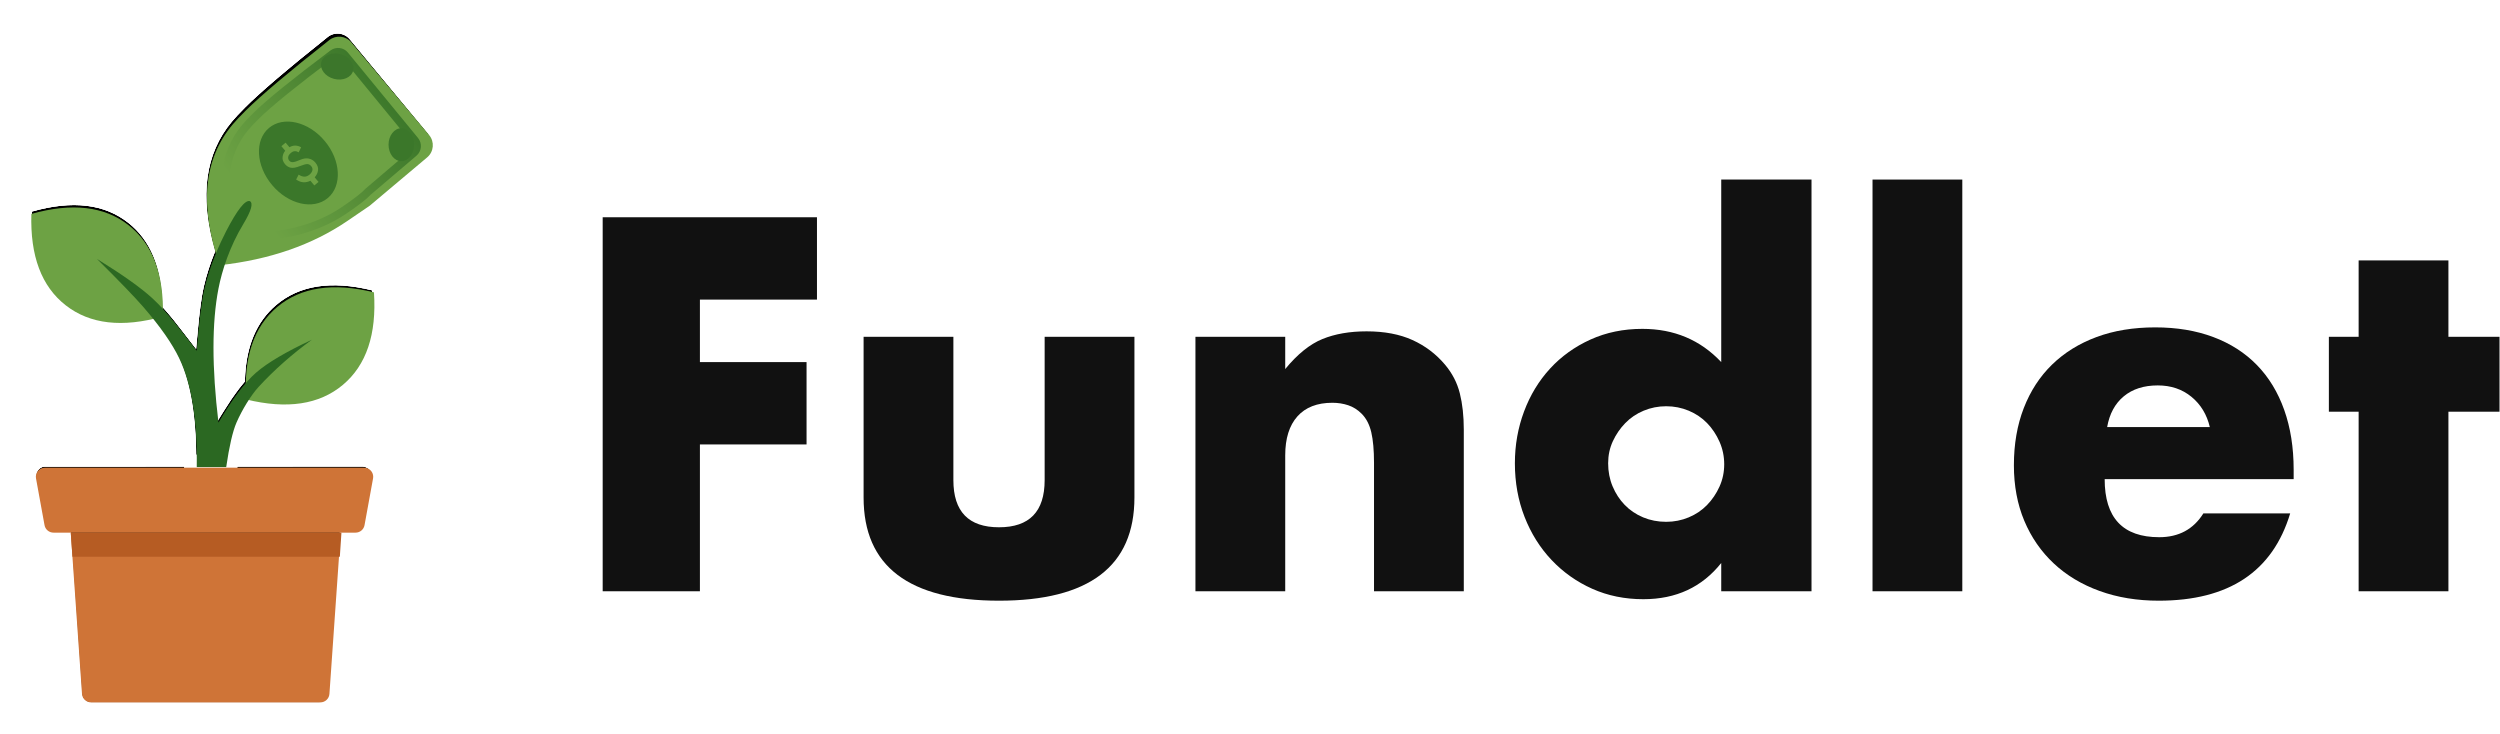 <?xml version="1.0" encoding="UTF-8"?>
<svg width="630px" height="185px" viewBox="0 0 630 185" version="1.1" xmlns="http://www.w3.org/2000/svg" xmlns:xlink="http://www.w3.org/1999/xlink">
    <title>sprout</title>
    <defs>
        <path d="M11.42,113.585 L91.303,113.585 C92.569,113.585 93.595,114.611 93.595,115.876 C93.595,116.013 93.583,116.149 93.558,116.283 L91.42,128.15 C91.224,129.241 90.274,130.035 89.165,130.035 L13.558,130.035 C12.449,130.035 11.499,129.241 11.303,128.15 L9.164,116.283 C8.94,115.037 9.768,113.845 11.013,113.621 C11.147,113.597 11.283,113.585 11.42,113.585 Z M85.639,130.035 L85.238,136.137 L85.027,136.137 L82.632,170.884 C82.549,172.085 81.55,173.018 80.345,173.018 L22.97,173.018 C21.766,173.018 20.767,172.085 20.684,170.884 L17.867,130.035 L85.639,130.035 Z M88.136,5.914 L107.617,29.388 C109.015,31.073 108.799,33.569 107.131,34.989 L92.732,47.242 L92.716,47.254 C92.526,47.385 90.672,48.664 87.155,51.09 C78.64,56.965 68.399,60.656 56.434,62.163 C55.718,64.354 55.201,66.423 54.849,68.252 C53.189,76.879 53.189,88.183 54.849,102.163 C57.27,97.975 59.551,94.64 61.691,92.158 C61.857,83.619 64.489,77.191 69.584,72.872 C75.474,67.88 83.54,66.652 93.783,69.188 C94.477,79.818 91.879,87.629 85.989,92.621 C80.221,97.511 72.364,98.789 62.42,96.457 C61.265,98.253 60.169,100.296 59.366,102.163 C58.417,104.369 57.558,108.127 56.788,113.44 L49.415,113.44 C49.565,101.567 48.1,92.381 45.019,85.88 C43.628,82.945 41.467,79.625 38.534,75.923 C29.493,78.024 22.185,76.875 16.609,72.475 C10.55,67.693 7.684,59.978 8.01,49.33 C18.16,46.435 26.264,47.378 32.322,52.159 C38.01,56.648 40.885,63.722 40.945,73.382 C41.836,74.365 42.784,75.474 43.8,76.722 C44.932,78.113 46.803,80.532 49.415,83.981 C49.989,76.591 50.63,71.348 51.336,68.252 C52.063,65.067 53.127,61.989 54.197,59.352 C50.199,45.756 51.594,34.872 58.381,26.701 C59.148,25.779 60.285,24.556 61.677,23.16 C65.527,19.299 72.49,13.359 82.566,5.338 C84.27,3.982 86.746,4.238 88.136,5.914 Z" id="path-1"></path>
        <filter x="-10.4%" y="-6.2%" width="120.9%" height="112.5%" filterUnits="objectBoundingBox" id="filter-2">
            <feMorphology radius="3" operator="dilate" in="SourceAlpha" result="shadowSpreadOuter1"></feMorphology>
            <feOffset dx="0" dy="0" in="shadowSpreadOuter1" result="shadowOffsetOuter1"></feOffset>
            <feMorphology radius="1" operator="erode" in="SourceAlpha" result="shadowInner"></feMorphology>
            <feOffset dx="0" dy="0" in="shadowInner" result="shadowInner"></feOffset>
            <feComposite in="shadowOffsetOuter1" in2="shadowInner" operator="out" result="shadowOffsetOuter1"></feComposite>
            <feGaussianBlur stdDeviation="2.5" in="shadowOffsetOuter1" result="shadowBlurOuter1"></feGaussianBlur>
            <feColorMatrix values="0 0 0 0 0.839   0 0 0 0 0.83   0 0 0 0 0.818  0 0 0 1 0" type="matrix" in="shadowBlurOuter1"></feColorMatrix>
        </filter>
        <linearGradient x1="16.276%" y1="43.066%" x2="100%" y2="55.439%" id="linearGradient-3">
            <stop stop-color="#6DA244" offset="0%"></stop>
            <stop stop-color="#5B933B" offset="39.383%"></stop>
            <stop stop-color="#599039" offset="44.695%"></stop>
            <stop stop-color="#3B772A" offset="100%"></stop>
        </linearGradient>
    </defs>
    <g id="Page-1" stroke="none" stroke-width="1" fill="none" fill-rule="evenodd">
        <g id="sprout" transform="translate(0.015, 3.982)">
            <g id="Plant" transform="translate(0, 0)">
                <g id="Combined-Shape">
                    <use fill="black" fill-opacity="1" filter="url(#filter-2)" xlink:href="#path-1"></use>
                    <path stroke="#FFFFFF" stroke-width="3" d="M91.303,112.085 C92.35,112.085 93.298,112.509 93.984,113.195 C94.702,113.914 95.134,114.919 95.092,116.024 L92.896,128.416 C92.734,129.318 92.26,130.098 91.597,130.652 C90.934,131.206 90.082,131.535 89.165,131.535 L87.044,131.535 L86.734,136.243 L84.128,170.987 C84.06,171.981 83.612,172.863 82.933,173.498 C82.253,174.132 81.342,174.518 80.345,174.518 L22.97,174.518 C21.974,174.518 21.062,174.132 20.383,173.498 C19.704,172.863 19.256,171.981 19.187,170.987 L16.467,131.535 L13.558,131.535 C12.641,131.535 11.789,131.206 11.126,130.652 C10.463,130.098 9.989,129.318 9.826,128.416 L7.688,116.549 C7.503,115.518 7.752,114.51 8.306,113.713 C8.886,112.878 9.799,112.275 10.895,112.121 Z M81.632,4.165 C82.803,3.232 84.24,2.854 85.623,2.997 C87.006,3.14 88.335,3.804 89.291,4.956 L108.771,28.43 C109.732,29.589 110.139,31.026 110.018,32.418 C109.897,33.809 109.25,35.155 108.103,36.131 L93.647,48.434 L88.007,52.325 C79.534,58.17 69.392,61.912 57.575,63.527 C57.026,65.319 56.615,67.013 56.322,68.536 C54.862,76.125 54.717,85.814 55.864,97.6 C57.368,95.25 58.816,93.247 60.205,91.589 C60.483,82.801 63.332,76.205 68.614,71.728 C74.821,66.467 83.303,65.048 94.144,67.732 C94.5,67.82 94.851,67.911 95.198,68.005 C95.229,68.363 95.256,68.725 95.28,69.091 C96.014,80.328 93.159,88.511 86.959,93.766 C81.08,98.749 73.159,100.285 63.13,98.153 C62.226,99.648 61.387,101.26 60.744,102.756 C59.752,105.061 58.885,109.127 58.092,114.94 L47.887,114.94 C48.179,102.623 46.801,93.142 43.664,86.522 C42.406,83.867 40.493,80.892 37.935,77.592 C28.78,79.523 21.379,78.15 15.68,73.652 C9.302,68.619 6.166,60.541 6.511,49.284 C6.522,48.918 6.537,48.556 6.556,48.197 C6.899,48.091 7.247,47.988 7.599,47.888 C18.341,44.823 26.867,45.943 33.252,50.981 C39.14,55.629 42.263,62.867 42.438,72.8 C43.233,73.692 44.073,74.681 44.963,75.775 C45.725,76.711 46.819,78.109 48.247,79.97 C48.744,74.499 49.289,70.483 49.874,67.919 C50.575,64.845 51.582,61.868 52.612,59.272 C48.619,45.302 50.244,34.15 57.227,25.743 C58.015,24.794 59.184,23.536 60.615,22.101 C64.489,18.216 71.493,12.235 81.632,4.165 Z"></path>
                </g>
                <path d="M91.303,112.085 C92.35,112.085 93.298,112.509 93.984,113.195 C94.702,113.914 95.134,114.919 95.092,116.024 L92.896,128.416 C92.734,129.318 92.26,130.098 91.597,130.652 C90.934,131.206 90.082,131.535 89.165,131.535 L87.044,131.535 L86.734,136.243 L84.128,170.987 C84.06,171.981 83.612,172.863 82.933,173.498 C82.253,174.132 81.342,174.518 80.345,174.518 L22.97,174.518 C21.974,174.518 21.062,174.132 20.383,173.498 C19.704,172.863 19.256,171.981 19.187,170.987 L16.467,131.535 L13.558,131.535 C12.641,131.535 11.789,131.206 11.126,130.652 C10.463,130.098 9.989,129.318 9.826,128.416 L7.688,116.549 C7.503,115.518 7.752,114.51 8.306,113.713 C8.886,112.878 9.799,112.275 10.895,112.121 Z M81.632,4.165 C82.803,3.232 84.24,2.854 85.623,2.997 C87.006,3.14 88.335,3.804 89.291,4.956 L108.771,28.43 C109.732,29.589 110.139,31.026 110.018,32.418 C109.897,33.809 109.25,35.155 108.103,36.131 L93.647,48.434 L88.007,52.325 C79.534,58.17 69.392,61.912 57.575,63.527 C57.026,65.319 56.615,67.013 56.322,68.536 C54.862,76.125 54.717,85.814 55.864,97.6 C57.368,95.25 58.816,93.247 60.205,91.589 C60.483,82.801 63.332,76.205 68.614,71.728 C74.821,66.467 83.303,65.048 94.144,67.732 C94.5,67.82 94.851,67.911 95.198,68.005 C95.229,68.363 95.256,68.725 95.28,69.091 C96.014,80.328 93.159,88.511 86.959,93.766 C81.08,98.749 73.159,100.285 63.13,98.153 C62.226,99.648 61.387,101.26 60.744,102.756 C59.752,105.061 58.885,109.127 58.092,114.94 L47.887,114.94 C48.179,102.623 46.801,93.142 43.664,86.522 C42.406,83.867 40.493,80.892 37.935,77.592 C28.78,79.523 21.379,78.15 15.68,73.652 C9.302,68.619 6.166,60.541 6.511,49.284 C6.522,48.918 6.537,48.556 6.556,48.197 C6.899,48.091 7.247,47.988 7.599,47.888 C18.341,44.823 26.867,45.943 33.252,50.981 C39.14,55.629 42.263,62.867 42.438,72.8 C43.233,73.692 44.073,74.681 44.963,75.775 C45.725,76.711 46.819,78.109 48.247,79.97 C48.744,74.499 49.289,70.483 49.874,67.919 C50.575,64.845 51.582,61.868 52.612,59.272 C48.619,45.302 50.244,34.15 57.227,25.743 C58.015,24.794 59.184,23.536 60.615,22.101 C64.489,18.216 71.493,12.235 81.632,4.165 Z" id="Combined-Shape-Copy" stroke="#FFFFFF" stroke-width="3"></path>
                <g transform="translate(-0, 0)">
                    <path d="M11.313,113.871 L91.741,113.871 C93.007,113.871 94.033,114.897 94.033,116.163 C94.033,116.301 94.02,116.438 93.996,116.574 L91.847,128.361 C91.649,129.45 90.7,130.242 89.593,130.242 L13.461,130.242 C12.354,130.242 11.405,129.45 11.207,128.361 L9.058,116.574 C8.831,115.329 9.657,114.135 10.902,113.908 C11.038,113.884 11.175,113.871 11.313,113.871 Z" id="Rectangle" fill="#CF7437"></path>
                    <path d="M17.814,130.242 L85.836,130.242 L83.002,170.885 C82.918,172.086 81.919,173.018 80.715,173.018 L22.935,173.018 C21.732,173.018 20.733,172.086 20.649,170.885 L17.814,130.242 L17.814,130.242 Z" id="Rectangle" fill="#CF7437"></path>
                    <polygon id="Rectangle" fill="#B65C23" points="17.819 130.242 86.028 130.242 85.624 136.315 18.243 136.315"></polygon>
                    <path d="M74.139,54.911 C78.5,56.137 80.68,56.75 80.68,56.75 L99.301,60.007 C101.475,60.387 103.546,58.935 103.929,56.761 L109.223,26.723 C109.595,24.596 108.213,22.558 106.1,22.117 C93.439,19.472 84.389,17.9 78.948,17.4 C76.983,17.22 75.315,17.125 74.116,17.125 C62.735,17.118 52.985,23.878 44.866,37.407 C54.034,46.168 63.792,52.003 74.139,54.911 Z" id="Oval" fill="#6DA244" transform="translate(77.379, 38.91) rotate(-50) translate(-77.379, -38.91)"></path>
                    <path d="M74.709,18.59 C75.681,18.59 77.035,18.669 78.629,18.817 C83.185,19.241 91.342,20.824 103.099,23.557 C103.672,23.691 104.142,24.038 104.441,24.497 C104.741,24.955 104.87,25.525 104.762,26.102 L99.63,53.483 C99.52,54.072 99.184,54.563 98.727,54.882 C98.27,55.2 97.694,55.346 97.102,55.247 L82.177,52.73 C80.729,52.672 78.225,52.124 74.663,51.11 C66.417,48.762 58.804,43.189 51.797,34.439 C58.124,23.938 65.729,18.584 74.709,18.59 Z" id="Oval" stroke="url(#linearGradient-3)" stroke-width="2" transform="translate(78.446, 37.173) rotate(-50) translate(-78.446, -37.173)"></path>
                    <path d="M78.132,96.017 C85.867,96.022 92.867,91.748 99.132,83.195 C92.856,74.634 85.851,70.352 78.117,70.347 C70.382,70.342 63.382,74.616 57.117,83.169 C63.393,91.729 70.398,96.012 78.132,96.017 Z" id="Oval" fill="#6DA244" transform="translate(78.124, 83.182) rotate(-40) translate(-78.124, -83.182)"></path>
                    <path d="M24.448,75.685 C32.183,75.68 39.189,71.398 45.464,62.838 C39.199,54.285 32.199,50.011 24.464,50.016 C16.729,50.021 9.724,54.303 3.448,62.863 C9.713,71.415 16.713,75.689 24.448,75.685 Z" id="Oval" fill="#6DA244" transform="translate(24.456, 62.85) rotate(38) translate(-24.456, -62.85)"></path>
                    <path d="M49.568,113.727 L56.989,113.727 C57.764,108.44 58.629,104.699 59.583,102.505 C60.976,99.303 63.244,95.584 65.18,93.483 C69.106,89.224 73.571,85.274 78.575,81.635 C72.063,84.672 67.371,87.441 64.498,89.941 C61.626,92.442 58.472,96.63 55.037,102.505 C53.367,88.591 53.367,77.342 55.037,68.757 C55.918,64.229 57.829,58.224 61.263,52.539 C63.313,49.144 63.868,47.196 62.928,46.694 C61.736,46.396 59.756,48.917 56.989,54.255 C55.433,57.257 52.872,62.821 51.502,68.757 C50.791,71.838 50.146,77.055 49.568,84.41 C46.939,80.978 45.055,78.57 43.916,77.186 C41.85,74.676 40.059,72.728 38.455,71.252 C35.526,68.556 30.85,65.23 24.428,61.273 C30.103,66.902 34.006,70.951 36.139,73.418 C40.376,78.32 43.377,82.614 45.144,86.3 C48.244,92.769 49.719,101.912 49.568,113.727 Z" id="Path-2" fill="#2B6822"></path>
                    <ellipse id="Oval" fill="#3B772A" cx="101.126" cy="32.48" rx="3.229" ry="4.15"></ellipse>
                    <ellipse id="Oval-Copy" fill="#3C762B" transform="translate(84.966, 12.769) rotate(-75) translate(-84.966, -12.769)" cx="84.966" cy="12.769" rx="3.228" ry="4.151"></ellipse>
                    <path d="M75.179,25.562 C79.956,25.562 83.828,30.724 83.828,37.091 C83.828,43.459 79.956,48.62 75.179,48.62 C70.403,48.62 66.53,43.459 66.53,37.091 C66.53,30.724 70.403,25.562 75.179,25.562 Z M76.003,31.096 L74.621,31.096 L74.621,32.603 C74.115,32.663 73.62,32.908 73.136,33.338 C72.653,33.768 72.411,34.372 72.411,35.149 C72.411,35.795 72.595,36.342 72.963,36.79 C73.332,37.239 74.011,37.624 75.001,37.947 C75.922,38.258 76.509,38.536 76.762,38.781 C77.016,39.026 77.142,39.358 77.142,39.776 C77.142,40.243 76.978,40.586 76.65,40.808 C76.322,41.029 75.922,41.139 75.45,41.139 C74.897,41.139 74.451,40.99 74.112,40.691 C73.772,40.392 73.516,39.956 73.343,39.382 L72.066,39.92 C72.273,40.661 72.598,41.235 73.041,41.641 C73.484,42.048 74.011,42.323 74.621,42.466 L74.621,44.009 L76.003,44.009 L76.003,42.502 C76.716,42.395 77.315,42.12 77.798,41.677 C78.282,41.235 78.524,40.589 78.524,39.74 C78.524,39.059 78.319,38.458 77.911,37.938 C77.502,37.418 76.9,37.038 76.106,36.799 C75.254,36.548 74.656,36.309 74.31,36.082 C73.965,35.855 73.792,35.544 73.792,35.149 C73.792,34.803 73.925,34.513 74.189,34.28 C74.454,34.046 74.84,33.93 75.346,33.93 C75.784,33.93 76.129,34.026 76.382,34.217 C76.636,34.408 76.831,34.695 76.97,35.078 L78.247,34.504 C78.075,34.014 77.801,33.598 77.427,33.257 C77.053,32.917 76.578,32.698 76.003,32.603 L76.003,31.096 Z" id="Combined-Shape" fill-opacity="0.75" fill="#2B6822" transform="translate(75.179, 37.091) rotate(-40) translate(-75.179, -37.091)"></path>
                </g>
            </g>
            <g id="Fundlet" transform="translate(151.861, 41.267)" fill="#111111" fill-rule="nonzero">
                <polygon id="Path" points="54 30.25 24.5 30.25 24.5 46 51.375 46 51.375 66.75 24.5 66.75 24.5 103.75 0 103.75 0 9.5 54 9.5"></polygon>
                <path d="M88.375,39.625 L88.375,75.75 C88.375,83.667 92.208,87.625 99.875,87.625 C107.542,87.625 111.375,83.667 111.375,75.75 L111.375,39.625 L134,39.625 L134,80.125 C134,88.792 131.146,95.292 125.438,99.625 C119.729,103.958 111.208,106.125 99.875,106.125 C88.542,106.125 80.021,103.958 74.312,99.625 C68.604,95.292 65.75,88.792 65.75,80.125 L65.75,39.625 L88.375,39.625 Z" id="Path"></path>
                <path d="M149.375,39.625 L172,39.625 L172,47.75 C175.083,44 178.208,41.479 181.375,40.188 C184.542,38.896 188.25,38.25 192.5,38.25 C197,38.25 200.854,38.979 204.062,40.438 C207.271,41.896 210,43.958 212.25,46.625 C214.083,48.792 215.333,51.208 216,53.875 C216.667,56.542 217,59.583 217,63 L217,103.75 L194.375,103.75 L194.375,71.375 C194.375,68.208 194.146,65.646 193.688,63.688 C193.229,61.729 192.417,60.167 191.25,59 C190.25,58 189.125,57.292 187.875,56.875 C186.625,56.458 185.292,56.25 183.875,56.25 C180.042,56.25 177.104,57.396 175.062,59.688 C173.021,61.979 172,65.25 172,69.5 L172,103.75 L149.375,103.75 L149.375,39.625 Z" id="Path"></path>
                <path d="M253.375,71.5 C253.375,73.583 253.75,75.521 254.5,77.312 C255.25,79.104 256.271,80.667 257.562,82 C258.854,83.333 260.396,84.375 262.188,85.125 C263.979,85.875 265.917,86.25 268,86.25 C270,86.25 271.896,85.875 273.688,85.125 C275.479,84.375 277.021,83.333 278.312,82 C279.604,80.667 280.646,79.125 281.438,77.375 C282.229,75.625 282.625,73.75 282.625,71.75 C282.625,69.75 282.229,67.854 281.438,66.062 C280.646,64.271 279.604,62.708 278.312,61.375 C277.021,60.042 275.479,59 273.688,58.25 C271.896,57.5 270,57.125 268,57.125 C266,57.125 264.104,57.5 262.312,58.25 C260.521,59 258.979,60.042 257.688,61.375 C256.396,62.708 255.354,64.229 254.562,65.938 C253.771,67.646 253.375,69.5 253.375,71.5 Z M281.875,0 L304.625,0 L304.625,103.75 L281.875,103.75 L281.875,96.625 C277.042,102.708 270.5,105.75 262.25,105.75 C257.583,105.75 253.292,104.875 249.375,103.125 C245.458,101.375 242.042,98.958 239.125,95.875 C236.208,92.792 233.938,89.167 232.312,85 C230.688,80.833 229.875,76.333 229.875,71.5 C229.875,66.917 230.646,62.562 232.188,58.438 C233.729,54.312 235.917,50.708 238.75,47.625 C241.583,44.542 244.979,42.104 248.938,40.312 C252.896,38.521 257.25,37.625 262,37.625 C270,37.625 276.625,40.417 281.875,46 L281.875,0 Z" id="Shape"></path>
                <polygon id="Path" points="342.625 0 342.625 103.75 320 103.75 320 0"></polygon>
                <path d="M405,62.375 C404.25,59.208 402.708,56.667 400.375,54.75 C398.042,52.833 395.208,51.875 391.875,51.875 C388.375,51.875 385.521,52.792 383.312,54.625 C381.104,56.458 379.708,59.042 379.125,62.375 L405,62.375 Z M378.5,75.5 C378.5,85.25 383.083,90.125 392.25,90.125 C397.167,90.125 400.875,88.125 403.375,84.125 L425.25,84.125 C420.833,98.792 409.792,106.125 392.125,106.125 C386.708,106.125 381.75,105.312 377.25,103.688 C372.75,102.062 368.896,99.75 365.688,96.75 C362.479,93.75 360,90.167 358.25,86 C356.5,81.833 355.625,77.167 355.625,72 C355.625,66.667 356.458,61.854 358.125,57.562 C359.792,53.271 362.167,49.625 365.25,46.625 C368.333,43.625 372.062,41.312 376.438,39.688 C380.812,38.062 385.75,37.25 391.25,37.25 C396.667,37.25 401.542,38.062 405.875,39.688 C410.208,41.312 413.875,43.667 416.875,46.75 C419.875,49.833 422.167,53.604 423.75,58.062 C425.333,62.521 426.125,67.542 426.125,73.125 L426.125,75.5 L378.5,75.5 Z" id="Shape"></path>
                <polygon id="Path" points="465.125 58.5 465.125 103.75 442.5 103.75 442.5 58.5 435 58.5 435 39.625 442.5 39.625 442.5 20.375 465.125 20.375 465.125 39.625 478 39.625 478 58.5"></polygon>
            </g>
        </g>
    </g>
</svg>
